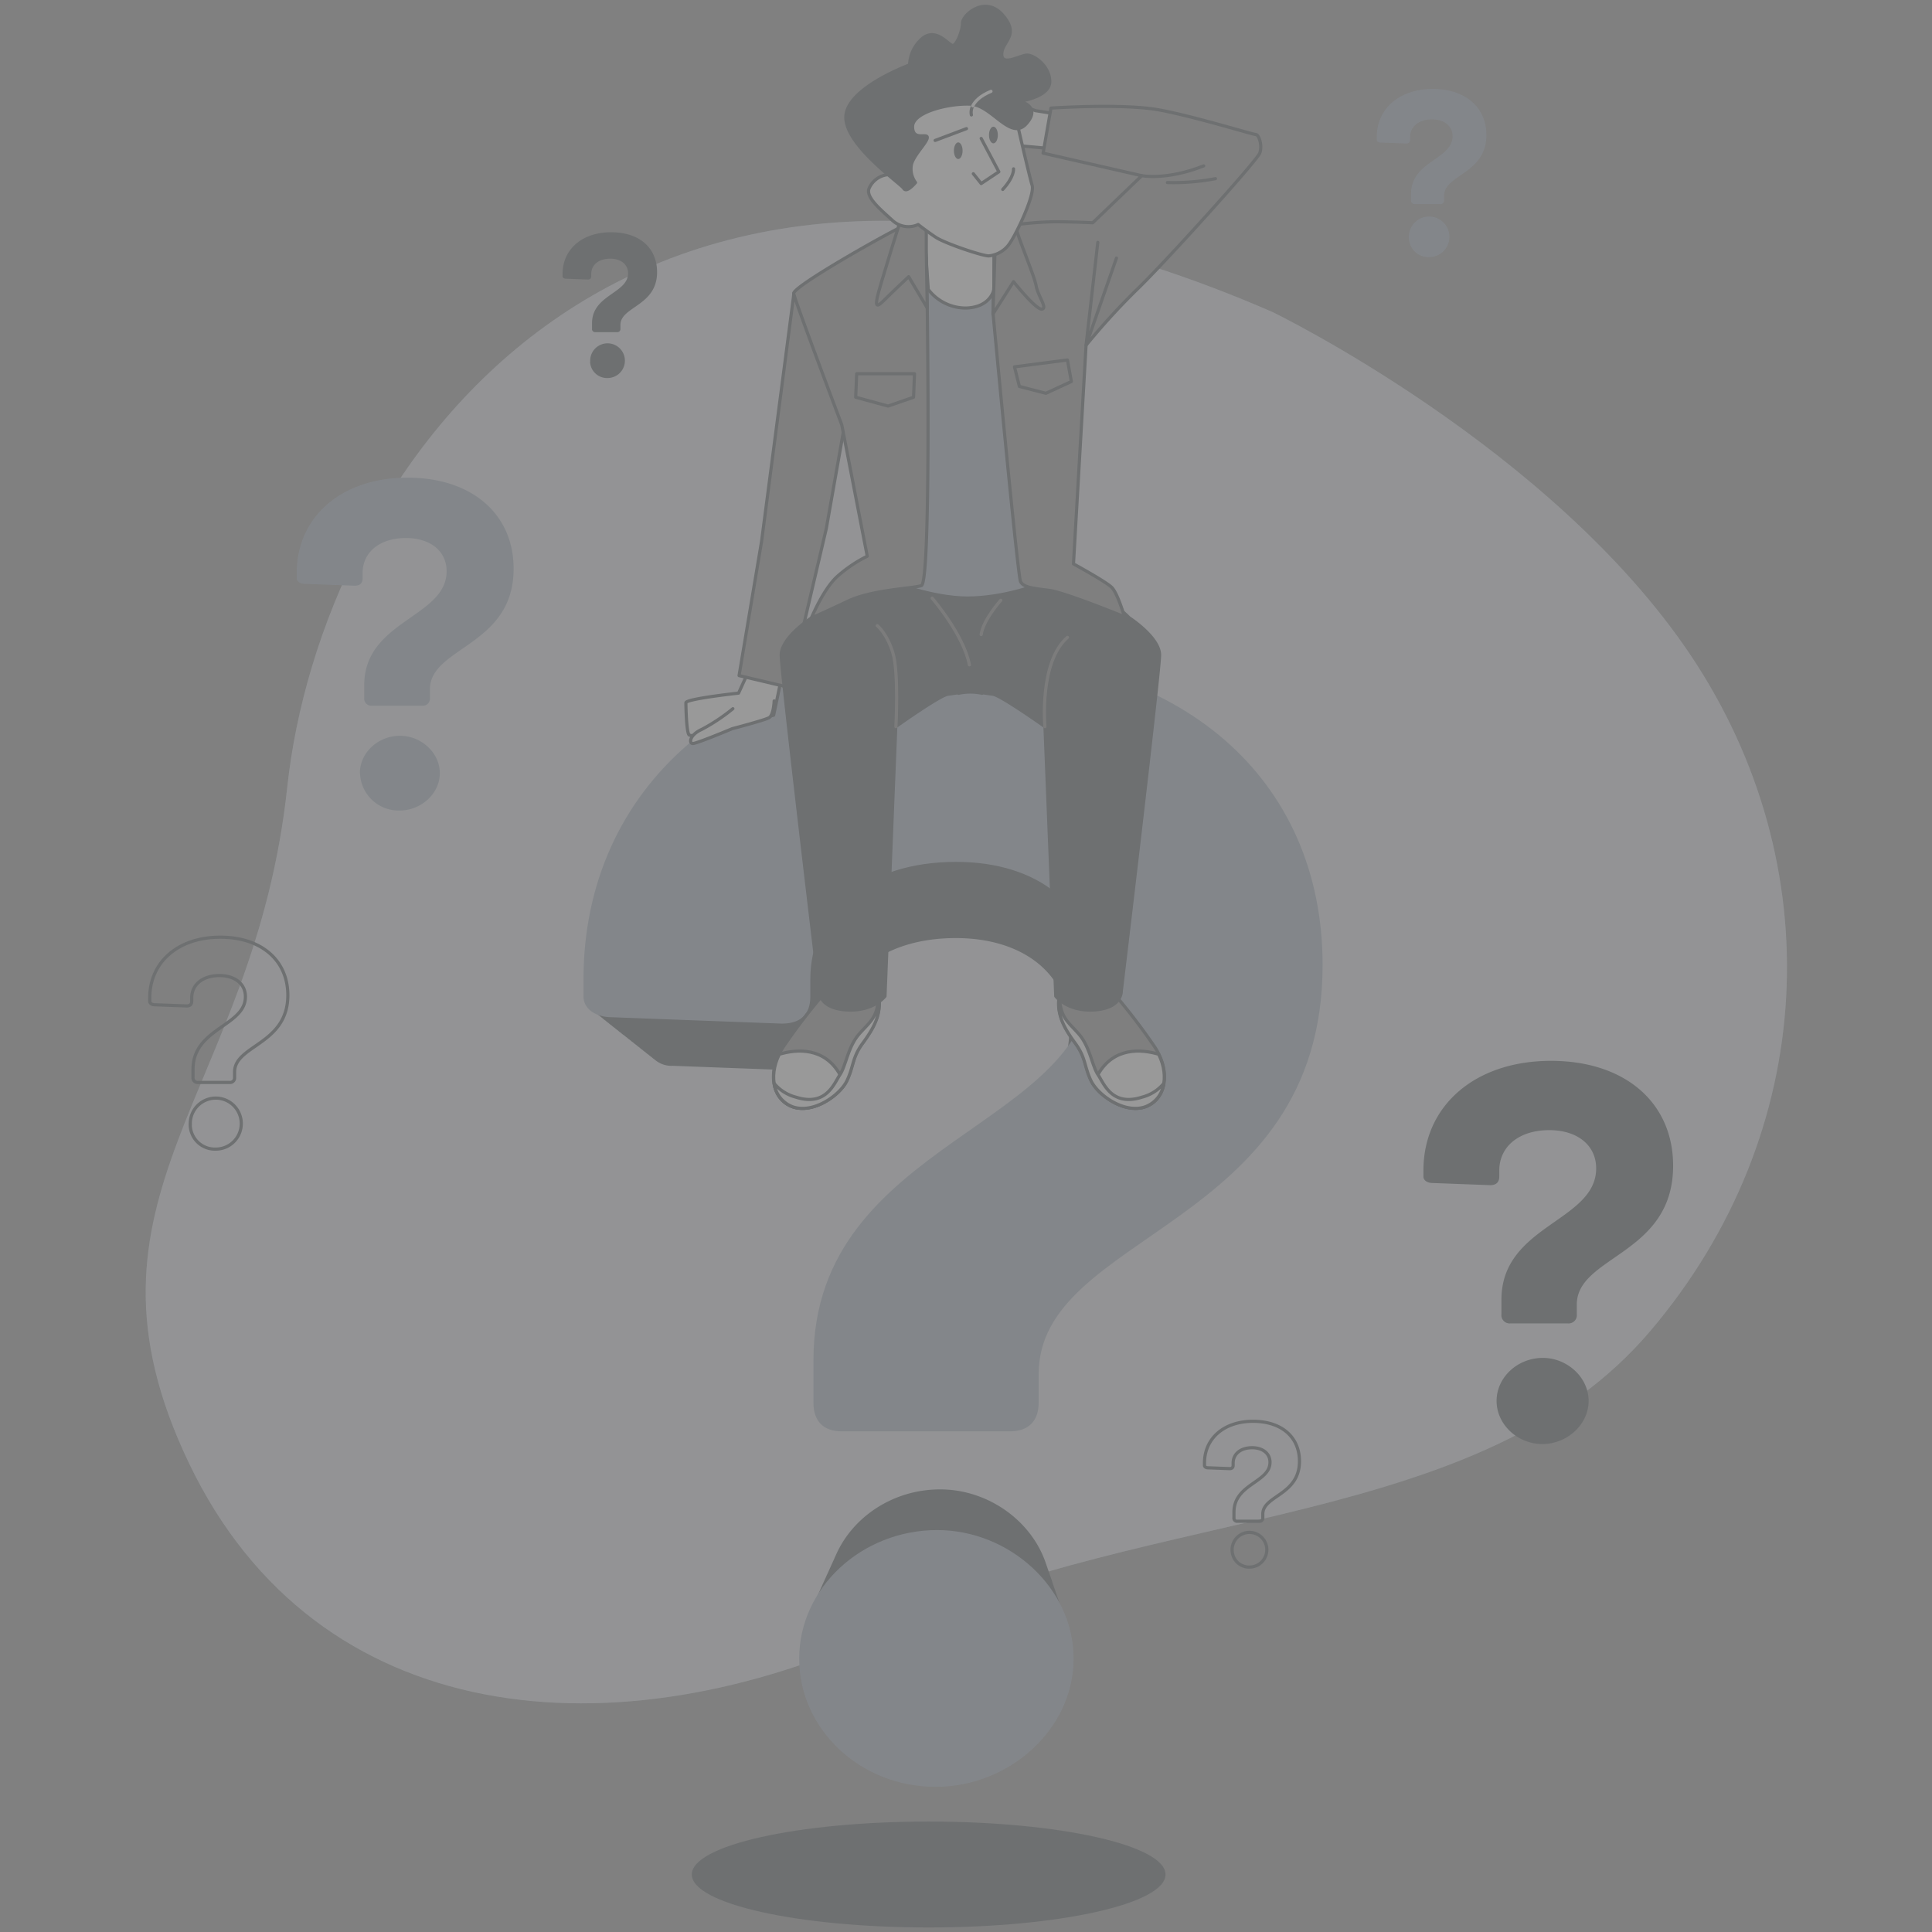 <svg xmlns="http://www.w3.org/2000/svg" width="610" height="610" viewBox="0 0 610 610">
    <rect x="0" y="0" width="610" height="610" fill="#808080" stroke="none"/>
    <defs>
        <style>
            .cls-2{fill:#92a1b6}.cls-7{fill:#fff}.cls-4,.cls-9{fill:#263238}.cls-10,.cls-12,.cls-5{fill:none}.cls-12,.cls-5,.cls-7,.cls-8,.cls-9{stroke:#263238}.cls-5{stroke-miterlimit:10}.cls-10,.cls-12,.cls-7,.cls-8,.cls-9{stroke-linecap:round;stroke-linejoin:round}.cls-8{fill:#7d7d7d}.cls-10{stroke:#707070}
        </style>
    </defs>
    <g id="link_expired_art" transform="translate(-304 -299)">
        <g id="Questions-bro" opacity="0.2" transform="translate(276.53 263.938)">
            <g id="freepik--background-simple--inject-25" transform="translate(27.576 49.133)">
                <path id="Path_548" d="M383.366 74.692S471.515 117.4 515.479 183.21s40.485 150.474-12.937 213.319-155.531 54.591-241.027 94.4S81.693 522.541 41.266 438.2s20.533-115.865 31-213.474 102.997-240.54 311.1-150.034z" class="cls-2" transform="translate(18.318 9.757)"/>
                <path id="Path_549" fill="#fff" d="M383.366 74.692S471.515 117.4 515.479 183.21s40.485 150.474-12.937 213.319-155.531 54.591-241.027 94.4S81.693 522.541 41.266 438.2s20.533-115.865 31-213.474 102.997-240.54 311.1-150.034z" opacity="0.7" transform="translate(18.318 9.757)"/>
            </g>
            <g id="freepik--question-marks-2--inject-25" transform="translate(74.745 63.147)">
                <path id="Path_556" d="M380.316 360.192V355.6c0-23.623 29.908-24.65 29.908-41.466 0-7.3-5.943-12.065-14.79-12.065-9.682 0-15.8 5.272-15.8 12.749v1.882c0 1.862-1.013 2.739-2.889 2.739l-18.172-.685c-1.7 0-2.889-.849-2.889-2.027v-1.877c0-20.541 16.31-34.66 40.275-34.66 23.445 0 38.563 13.256 38.563 33.126 0 28.21-30.415 28.388-30.415 43.822v3.054a2.6 2.6 0 0 1-2.889 2.89h-18.013a2.6 2.6 0 0 1-2.889-2.889zm-1.534 27.389c0-7.477 6.628-13.6 14.612-13.6 7.655 0 14.447 6.121 14.447 13.6s-6.847 13.6-14.612 13.6-14.447-6.149-14.447-13.626z" class="cls-4" transform="translate(46.465 26.671)"/>
                <path id="Path_557" d="M117.218 215.269v-3.985c0-20.541 26.019-21.4 26.019-36.016 0-6.354-5.163-10.476-12.831-10.476-8.422 0-13.694 4.574-13.694 11.065v1.63c0 1.616-.876 2.355-2.506 2.355l-15.789-.589c-1.479 0-2.506-.74-2.506-1.767v-1.63c0-17.8 14.16-30.127 34.975-30.127 20.363 0 33.51 11.517 33.51 28.758 0 24.5-26.43 24.65-26.43 38.084v2.657a2.26 2.26 0 0 1-2.506 2.506h-15.736a2.26 2.26 0 0 1-2.506-2.465zm-1.369 23.76c0-6.491 5.752-11.8 12.681-11.8 6.642 0 12.558 5.313 12.558 11.8s-5.916 11.8-12.695 11.8a12.2 12.2 0 0 1-12.5-11.8z" class="cls-2" transform="translate(-49.5 -23.002)"/>
                <path id="Path_558" d="M355.748 91.236v-2.013c0-10.367 13.119-10.818 13.119-18.2 0-3.2-2.616-5.3-6.491-5.3-4.245 0-6.929 2.314-6.929 5.6v.822c0 .822-.452 1.191-1.274 1.191l-7.97-.3c-.753 0-1.274-.37-1.274-.89v-.822c0-9.025 7.162-15.214 17.679-15.214 10.284 0 16.926 5.82 16.926 14.543 0 12.325-13.352 12.448-13.352 19.172v1.369a1.137 1.137 0 0 1-1.274 1.26h-7.9a1.123 1.123 0 0 1-1.26-1.219zm-.671 12.01a6.4 6.4 0 1 1 6.382 5.957 6.162 6.162 0 0 1-6.382-5.957z" class="cls-2" transform="translate(42.494 -56.11)"/>
                <path id="Path_559" d="M75.687 295.94v-2.533c0-13.064 16.543-13.626 16.543-22.938 0-4.04-3.287-6.669-8.217-6.669-5.354 0-8.737 2.917-8.737 7.053v1.027c0 1.041-.561 1.506-1.6 1.506l-10.052-.37c-.945 0-1.6-.479-1.6-1.137v-1.027c0-11.366 9.024-19.172 22.281-19.172 12.968 0 21.322 7.326 21.322 18.323 0 15.6-16.817 15.694-16.817 24.253v1.684a1.438 1.438 0 0 1-1.6 1.6h-9.948a1.438 1.438 0 0 1-1.575-1.6zm-.849 15.132a8.052 8.052 0 1 1 8 7.518 7.778 7.778 0 0 1-8.025-7.518z" class="cls-5" transform="translate(-62.02 16.138)"/>
                <path id="Path_560" d="M166.508 119.592v-1.739c0-8.983 11.38-9.381 11.38-15.776 0-2.739-2.26-4.588-5.628-4.588-3.684 0-6.012 2-6.012 4.848v.712c0 .712-.383 1.027-1.1 1.027l-6.847-.26c-.644 0-1.1-.315-1.1-.767v-.712c0-7.819 6.2-13.188 15.31-13.188s14.53 5.039 14.53 12.6c0 10.736-11.572 10.8-11.572 16.68v1.164a.986.986 0 0 1-1.1 1.1h-6.847a.986.986 0 0 1-1.027-1.1zM165.933 130a5.478 5.478 0 1 1 5.478 5.176 5.341 5.341 0 0 1-5.519-5.149z" class="cls-4" transform="translate(-26.854 -43.904)"/>
                <path id="Path_561" d="M314.508 393.742V392c0-8.983 11.38-9.367 11.38-15.776 0-2.739-2.26-4.588-5.628-4.588-3.684 0-6.012 2-6.012 4.848v.712c0 .712-.383 1.041-1.1 1.041l-6.847-.26c-.644 0-1.1-.329-1.1-.781v-.712c0-7.819 6.2-13.188 15.31-13.188s14.68 5.039 14.68 12.612c0 10.723-11.572 10.791-11.572 16.666v1.164a1 1 0 0 1-1.1 1.109h-6.847a1 1 0 0 1-1.178-1.109zm-.575 10.408a5.478 5.478 0 1 1 5.478 5.177 5.341 5.341 0 0 1-5.464-5.177z" class="cls-5" transform="translate(27.82 57.374)"/>
            </g>
            <g id="freepik--question-mark-1--inject-25" transform="translate(212.18 242.076)">
                <path id="Path_562" d="M295.285 419.114c-.1-.288-.192-.575-.3-.863s-.192-.589-.3-.876-.192-.575-.3-.863-.192-.589-.3-.876-.192-.575-.3-.863-.192-.589-.3-.876l-.3-.863c-.1-.3-.205-.589-.3-.876l-.3-.863c-.1-.3-.205-.589-.3-.877l-.3-.863c-.1-.3-.205-.589-.3-.876l-.288-.917c-.1-.3-.205-.589-.3-.876l-.315-.863c-.1-.3-.192-.589-.3-.876s-.192-.575-.3-.863-.192-.589-.3-.876-.192-.575-.3-.863c-4.464-13.585-18.268-23.554-33.455-23.554-14.721 0-27.525 8.573-32.866 20.651-.137.274-.26.562-.383.835l-.37.849c-.137.274-.26.548-.383.835s-.26.561-.383.835l-.37.835c-.137.288-.26.561-.383.849s-.26.548-.383.835-.26.548-.383.835l-.37.835c-.137.274-.26.561-.383.835s-.26.561-.383.835l-.37.849c-.137.274-.26.548-.383.835s-.26.561-.383.835l-.37.835c-.137.288-.26.561-.383.849s-.26.548-.383.835l-.37.835c-.137.274-.26.562-.383.835s-.26.561-.383.849a37.261 37.261 0 0 0-3.533 16c0 22.048 19.035 40.069 42.575 40.069 23.034 0 43.068-18.022 43.068-40.069a36.18 36.18 0 0 0-2.177-12.325 7.57 7.57 0 0 0-.327-.973z" class="cls-4" transform="translate(-144.005 -115.759)"/>
                <path id="Path_563" d="M281.082 186.8c-70.621 0-118.7 41.562-118.7 102.173v5.478a5.259 5.259 0 0 0 2.6 4.464 6.722 6.722 0 0 0 .959.767 105672.81 105672.81 0 0 1 1.945 1.534 5.477 5.477 0 0 0 .972.767 5.886 5.886 0 0 0 .959.767 6.062 6.062 0 0 0 .972.781 6.845 6.845 0 0 0 .972.767 6.161 6.161 0 0 0 .972.767 6.042 6.042 0 0 0 .959.767 6.371 6.371 0 0 0 1.054.822 7.7 7.7 0 0 0 .89.7 6.846 6.846 0 0 0 .972.767 6.724 6.724 0 0 0 .959.767 6.845 6.845 0 0 0 .972.767 6.162 6.162 0 0 0 .972.767 6.042 6.042 0 0 0 .959.767 6.158 6.158 0 0 0 .972.767 6.038 6.038 0 0 0 .959.767 6.846 6.846 0 0 0 .972.767 6.04 6.04 0 0 0 .959.767 8.066 8.066 0 0 0 5.752 2l44.041 1.643c4.533 0 7-2.054 7-6.587v-4.519c0-18.117 14.817-30.867 38.344-30.867 21.4 0 35.81 11.517 35.81 29.224a31.653 31.653 0 0 1-.576 6.018c-22.1 28.97-79.631 41.747-79.631 97.989v13.53c0 5.478 3 8.5 8.518 8.5h53.024c5.478 0 8.518-3 8.518-8.5v-9.025c0-45.574 89.656-46.081 89.656-129.219-.003-58.588-44.588-97.644-113.706-97.644z" class="cls-4" transform="translate(-162.38 -186.759)"/>
                <path id="Path_564" fill="#92a1b6" stroke="#92a1b6" stroke-miterlimit="10" d="M235 422.722v-13.53c0-69.622 88.15-72.579 88.15-122.207 0-21.541-17.529-35.605-43.575-35.605-28.553 0-46.561 15.529-46.561 37.563v5.478c0 5.478-3.013 8.025-8.518 8.025l-53.6-2.013c-5 0-8.5-2.506-8.5-6.012v-5.478c0-60.611 48.08-102.173 118.7-102.173 69.115 0 113.662 39.056 113.662 97.667 0 83.138-89.656 83.645-89.656 129.219v9.025c0 5.478-3.013 8.5-8.518 8.5h-53.069c-5.515.045-8.515-2.954-8.515-8.459zm-4.505 80.7c0-22.034 19.528-40.069 43.068-40.069 22.541 0 42.575 18.035 42.575 40.069s-20.076 40-43.068 40c-23.57.001-42.578-18.022-42.578-40z" transform="translate(-162.376 -186.77)"/>
                <ellipse id="Ellipse_39" cx="74.784" cy="16.721" class="cls-4" rx="74.784" ry="16.721" transform="translate(33.715 368.115)"/>
            </g>
            <g id="freepik--Character--inject-25" transform="translate(244.033 37.063)">
                <path id="Path_565" d="M205.127 190.85l-2.862 6.245s-16.625 1.794-16.625 3.04.178 9.832 1.082 10.189a2.944 2.944 0 0 0 2.136 0l24.485-6.258 2.328-11.079z" class="cls-7" transform="translate(-185.64 19.75)"/>
                <path id="Path_566" d="M200.069 199.661a59.505 59.505 0 0 1-9.791 6.518c-3.958 1.78-4.108 4.478-2.848 4.478s12.434-4.683 12.434-4.683 10.147-2.657 11.613-3.465 1.63-5.3 1.63-5.3" class="cls-7" transform="translate(-185.238 22.1)"/>
                <path id="Path_567" d="M215.223 103.23l-10.216 78.3-7.107 42.4 15.776 3.725 11.763-50.148 5.574-31.565z" class="cls-8" transform="translate(-181.111 -12.619)"/>
                <path id="Path_568" d="M276 63.4l-6.231-.986-12.763-4.834-.466 15.16 19.788 1.821z" class="cls-7" transform="translate(-159.448 -29.483)"/>
                <path id="Path_569" d="M221.892 265.631a192.1 192.1 0 0 0-13 16.981c-5.272 8.052-3.41 16.707 3.095 18.884s14.845-3.725 17.022-8.367 1.547-7.107 4.944-11.75 6.19-9.285 4.957-15.474-13.677-4.605-17.018-.274z" class="cls-8" transform="translate(-178.18 45.964)"/>
                <path id="Path_570" d="M228.371 288.335c-.438-.931-.945-1.917-1.547-2.972-4.971-8.751-13.694-8.052-19.172-6.423-3.6 7.354-1.547 14.667 4.355 16.638s13.515-2.847 16.364-7.243z" class="cls-7" transform="translate(-178.167 51.922)"/>
                <path id="Path_571" d="M226.774 290.205c-1.849 2.739-4.327 10.216-13.927 7.121a13.229 13.229 0 0 1-6.847-4.313 9.025 9.025 0 0 0 5.984 7.409c6.491 2.164 14.845-3.725 17.022-8.367s1.547-7.107 4.944-11.75 6.19-9.285 4.957-15.474c0 7.422-2.739 8.655-6.19 12.681s-4.08 9.9-5.943 12.693z" class="cls-7" transform="translate(-178.118 47.081)"/>
                <path id="Path_572" d="M288.922 265.631a192.112 192.112 0 0 1 13 16.981c5.272 8.052 3.41 16.707-3.095 18.884s-14.845-3.725-17.022-8.367-1.547-7.107-4.944-11.75-6.19-9.285-4.957-15.474 13.622-4.605 17.018-.274z" class="cls-8" transform="translate(-153.883 45.964)"/>
                <path id="Path_573" d="M279.52 288.335c.425-.931.931-1.917 1.534-2.972 4.971-8.751 13.694-8.052 19.172-6.423 3.6 7.354 1.547 14.667-4.355 16.638s-13.516-2.847-16.351-7.243z" class="cls-7" transform="translate(-150.958 51.922)"/>
                <path id="Path_574" d="M283.993 290.205c1.849 2.739 4.327 10.216 13.927 7.121a13.229 13.229 0 0 0 6.847-4.314 9.025 9.025 0 0 1-5.984 7.409c-6.491 2.164-14.845-3.725-17.022-8.367s-1.547-7.107-4.944-11.75-6.19-9.285-4.957-15.474c0 7.422 2.739 8.655 6.19 12.681s4.081 9.901 5.943 12.694z" class="cls-7" transform="translate(-153.898 47.081)"/>
                <path id="Path_575" d="M327.075 193.135c0-5.574-9.586-11.763-9.586-11.763-14.447-14.694-40.521-12.749-50.148-11.435-9.586-1.369-35.687-3.259-50.135 11.435 0 0-9.586 6.19-9.586 11.763s12.08 106.158 12.08 106.158-.315 5.259 8.353 5.875 12.325-4.327 12.325-4.327l3.41-85.11s13.927-9.915 16.433-10.216c.9-.123 2.082-.315 3.4-.479v.164a18.213 18.213 0 0 1 7.436 0v-.164c1.369.164 2.479.356 3.4.479 2.479.3 16.433 10.216 16.433 10.216l3.41 85.11s3.711 4.944 12.325 4.327 8.353-5.875 8.353-5.875 12.097-100.585 12.097-106.158z" class="cls-9" transform="translate(-177.52 11.687)"/>
                <path id="Path_576" d="M268.453 210.729s-1.862-20.432 7.121-28.169" class="cls-10" transform="translate(-155.106 16.688)"/>
                <path id="Path_577" d="M235.649 211.73s.931-17.022-.931-23.212-4.957-8.668-4.957-8.668" class="cls-10" transform="translate(-169.341 15.687)"/>
                <path id="Path_578" d="M242.42 173.52s9.9 11.448 11.763 21.048" class="cls-10" transform="translate(-164.664 13.348)"/>
                <path id="Path_579" d="M259.91 174s-5.574 6.19-6.19 10.832" class="cls-10" transform="translate(-160.49 13.526)"/>
                <path id="Path_580" fill="#92a1b6" stroke="#263238" stroke-linecap="round" stroke-linejoin="round" d="M255 86.127s-8.97-1.246-12.065 1.849-13.626 14.5-13.626 14.5l5.574 98.421s12.695 4.957 23.527 4.957 23.212-4.026 26.019-6.19.315-107.705.315-107.705S261.752 85.2 255 86.127z" transform="translate(-169.507 -19.029)"/>
                <path id="Path_581" d="M261.373 97.8a112.844 112.844 0 0 1 14.227-1.243c6.19 0 12.325.315 12.325.315L303.4 82.014l-31.141-7.121 2.479-14.228s22.9-1.547 34.345.616 29.4 7.737 30.333 7.737 2.164 3.41 1.232 5.875-30.048 34.674-38.741 43.027a213.534 213.534 0 0 0-16.091 17.638l-3.971 69.019s10.216 5.574 12.078 7.422 4.026 9.285 4.026 9.285-18.884-7.737-23.842-8.353-8.038-.931-8.97-2.739-8.667-84.492-8.667-84.492l.315-26.307s-.055-1.593 4.588-1.593z" class="cls-8" transform="translate(-159.474 -28.541)"/>
                <path id="Path_582" d="M278.121 118.6l-16.721 2.164 1.547 6.19 8.367 2.164 8.038-3.711z" class="cls-12" transform="translate(-157.652 -6.941)"/>
                <path id="Path_583" d="M281.611 91.48l-3.711 32.5 9.6-27.539" class="cls-12" transform="translate(-151.557 -16.959)"/>
                <path id="Path_584" d="M290.78 76.945s7.737 1.547 19.5-3.095" class="cls-12" transform="translate(-146.799 -23.472)"/>
                <path id="Path_585" d="M296.66 78.022a69.937 69.937 0 0 0 15.16-1.232" class="cls-12" transform="translate(-144.626 -22.386)"/>
                <path id="Path_586" d="M240.39 85.83l1.547 22.6A14.886 14.886 0 0 0 254 114.3c7.737-.3 8.669-5.875 8.669-5.875V89.856z" class="cls-7" transform="translate(-165.414 -19.047)"/>
                <path id="Path_587" d="M257.046 97.8l-.616 18.6 6.5-10.216s7.121 8.97 8.97 8.668-1.232-4.026-1.849-7.422-5.889-15.488-6.5-18.884-6.5-4.026-6.847-2.479a15.8 15.8 0 0 0 0 4.026z" class="cls-8" transform="translate(-159.488 -19.255)"/>
                <path id="Path_588" d="M252.665 113.893s1.232 86.657-1.862 87.643-15.475 1.246-23.28 4.957-11.448 5.259-11.448 5.259 3.711-8.97 8.052-13a42.741 42.741 0 0 1 9.586-6.5l-8.038-41.466s-14.858-39.316-15.173-41.48 28.169-18.254 34.044-21.048 7.436-.3 7.436-.3z" class="cls-8" transform="translate(-176.457 -18.639)"/>
                <path id="Path_589" d="M237.875 85s-7.422 23.527-8.052 26.622 0 3.095 2.177.918 7.737-7.422 7.737-7.422l5.875 9.9-.312-18.254V86.233s-.3-4.327-7.425-1.233z" class="cls-8" transform="translate(-169.404 -19.765)"/>
                <path id="Path_590" d="M225.1 121.77h18.254l-.3 7.422-8.052 2.78-10.216-2.78z" class="cls-12" transform="translate(-171.177 -5.769)"/>
                <path id="Path_591" d="M274.146 65.086S278.474 83.957 279.4 87s-4.944 15.173-6.847 17.953a9.011 9.011 0 0 1-6.847 4.327c-2.164 0-13.927-4.012-16.721-5.875s-5.56-4.026-5.56-4.026a7.436 7.436 0 0 1-8.052-1.233c-3.711-3.41-8.668-7.436-7.436-10.216a7.272 7.272 0 0 1 7.121-4.327c3.41 0 2.177-.315 2.177-.315s-6.19-8.97-6.19-16.091 13.3-12.325 21.034-12.325a41.329 41.329 0 0 1 15.474 3.711z" class="cls-7" transform="translate(-170.084 -30.484)"/>
                <path id="Path_592" d="M254.389 67.52l5.574 10.531-5.574 3.711-2.479-3.095" class="cls-12" transform="translate(-161.158 -25.811)"/>
                <path id="Path_593" d="M262.1 74.53s.3 2.479-3.41 6.5" class="cls-12" transform="translate(-158.654 -23.221)"/>
                <path id="Path_594" d="M250.169 71.059c0 1.452-.63 2.629-1.369 2.629s-1.369-1.178-1.369-2.629.63-2.629 1.369-2.629 1.369 1.178 1.369 2.629z" class="cls-4" transform="translate(-162.813 -25.475)"/>
                <ellipse id="Ellipse_40" cx="1.397" cy="2.629" class="cls-4" rx="1.397" ry="2.629" transform="translate(95.695 37.998)"/>
                <path id="Path_595" d="M242.651 55.56s-19.473 7.121-20.117 16.1 17.337 21.349 18.268 22.9 3.711-1.862 3.711-1.862a7.189 7.189 0 0 1-1.246-5.875c.931-3.095 4.957-6.847 4.957-8.354s-4.642 1.232-4.642-3.41 11.448-7.422 18.254-7.121 12.695 11.763 17.652 6.19-2.177-7.107-2.177-7.107 9.586-1.246 9.586-6.19-4.957-8.367-7.121-8.367-8.039 3.725-8.039-.3 5.875-5.889.3-12.325-12.681 0-12.681 2.479-1.862 7.107-3.095 7.107-4.957-5.56-9.285-2.465a11.476 11.476 0 0 0-4.327 8.6z" class="cls-9" transform="translate(-172.016 -37.063)"/>
                <path id="Line_74" d="M0 3.725L9.901 0" class="cls-12" transform="translate(78.687 38.614)"/>
                <path id="Path_596" d="M251.481 62.868a4.258 4.258 0 0 1 .438-2.848" class="cls-12" transform="translate(-161.346 -28.581)"/>
                <path id="Path_597" fill="none" stroke="#fff" stroke-linecap="round" stroke-linejoin="round" d="M251.78 61.234c.7-1.369 2.273-3.136 5.752-4.574" transform="translate(-161.206 -29.823)"/>
            </g>
        </g>
        <path id="Rectangle_866" fill="none" d="M0 0H610V610H0z" transform="translate(304 299)"/>
    </g>
</svg>
